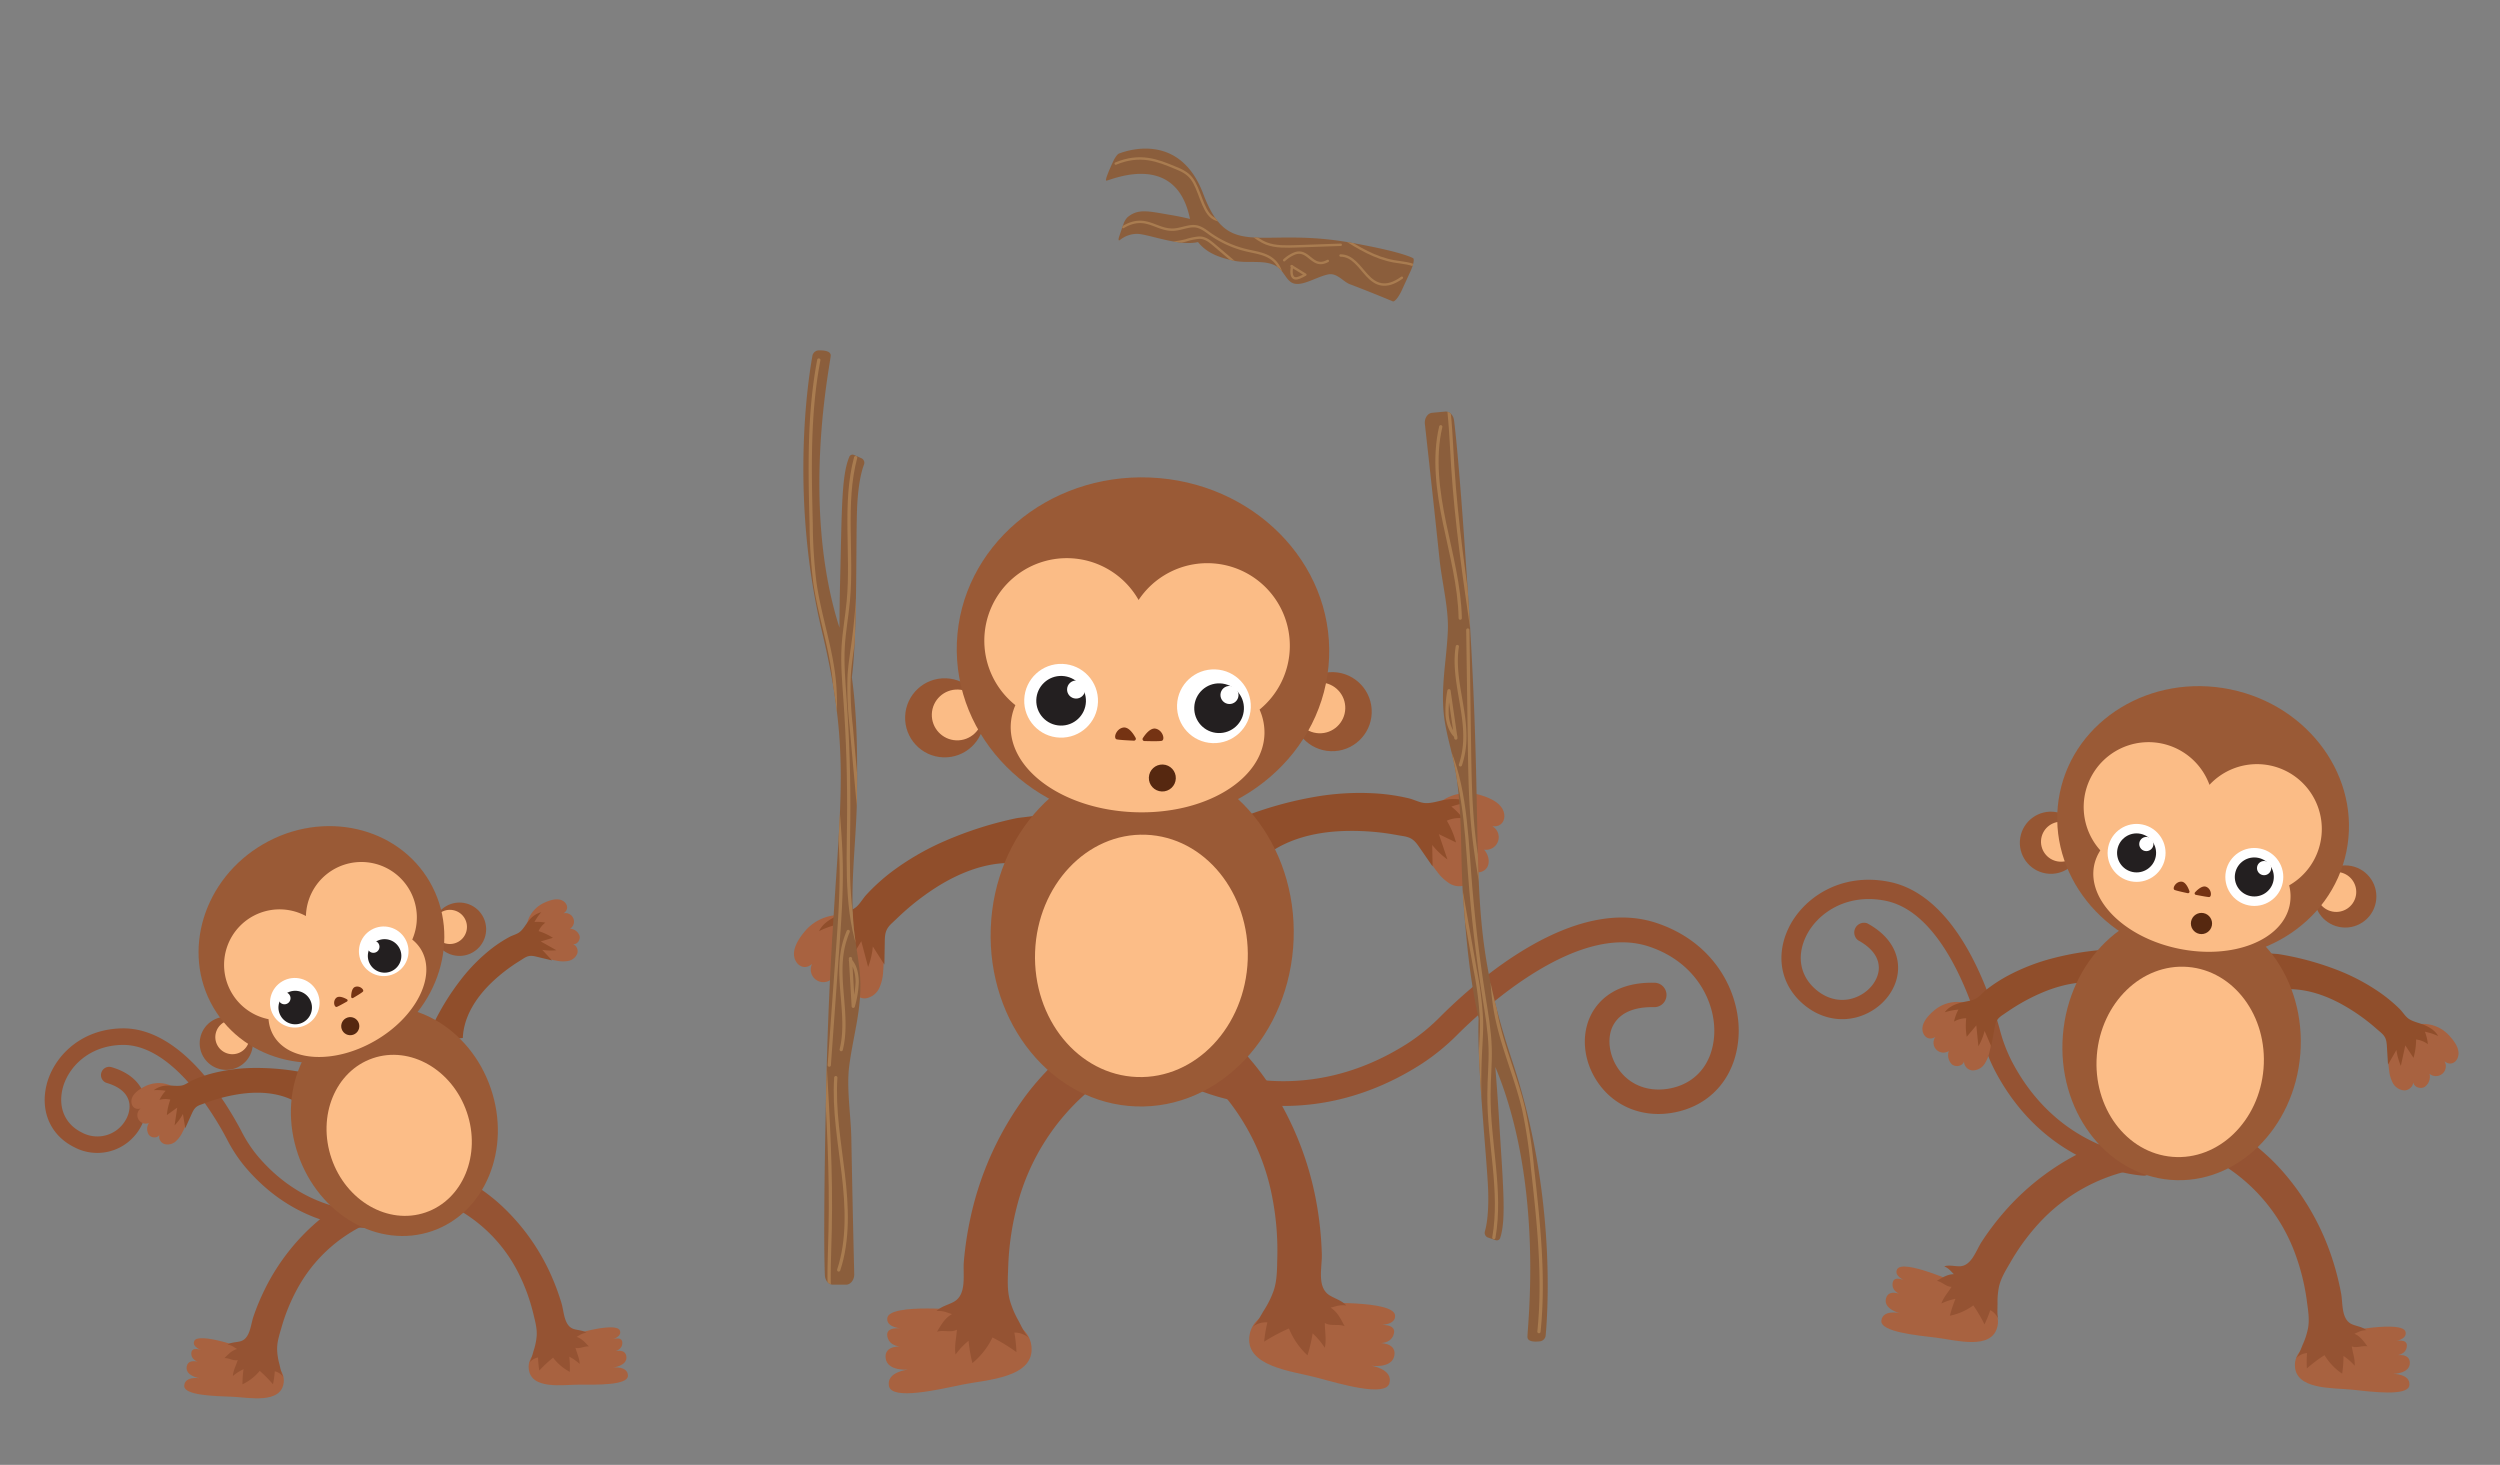 <svg id="Layer_1" data-name="Layer 1" xmlns="http://www.w3.org/2000/svg" xmlns:xlink="http://www.w3.org/1999/xlink" width="1024" height="600" viewBox="0 0 1024 600">
  <rect x="0" y="0" width="1024" height="600" fill="#808080" stroke="none"/>
  <defs>
    <style>
      .cls-1, .cls-15, .cls-18 {
        fill: none;
      }

      .cls-2 {
        fill: #955333;
      }

      .cls-3 {
        fill: #a86240;
      }

      .cls-4 {
        fill: #904e2b;
      }

      .cls-5 {
        fill: #965633;
      }

      .cls-6 {
        fill: #fbbc86;
      }

      .cls-7 {
        fill: #9a5a36;
      }

      .cls-8 {
        fill: #fcbd87;
      }

      .cls-9 {
        fill: #fff;
      }

      .cls-10 {
        fill: #231f20;
      }

      .cls-11 {
        fill: #753313;
      }

      .cls-12 {
        fill: #562810;
      }

      .cls-13 {
        fill: #8b5e3c;
      }

      .cls-14 {
        clip-path: url(#clip-path);
      }

      .cls-15, .cls-18 {
        stroke: #a97c50;
        stroke-linecap: round;
        stroke-linejoin: round;
      }

      .cls-15 {
        stroke-width: 1.33px;
      }

      .cls-16 {
        clip-path: url(#clip-path-2);
      }

      .cls-17 {
        clip-path: url(#clip-path-3);
      }

      .cls-18 {
        stroke-width: 0.99px;
      }
    </style>
    <clipPath id="clip-path">
      <path id="SVGID" class="cls-1" d="M332.72,146a2.75,2.75,0,0,1,2.39-2.47c2.11-.08,5.16.14,5.15,2.07,0,2.86-12.54,61.09,3.58,111.47,0-5.91.12-13,.32-21.28.67-27.35.55-41.08,3.66-48.53a1.46,1.46,0,0,1,1.92-.95l3.26,1.45a2.08,2.08,0,0,1,.87,2.61c-.87,2.29-2.16,7-2.7,15.65-.75,12,.2,52.46-2.24,71.43,2.26,16.28,2.29,33.07,2.07,49.57-.23,17.55-3,36.11-1.24,53.5.64,6.33,2,12.52,2.5,18.87,1,13.27-2.78,24.51-4.42,37.28-1.17,9.1.68,20.16.86,29.5q.52,27.85,1.19,55.7c.06,2.36-1.47,4.32-3.37,4.34l-5.32,0c-1.78,0-3.25-1.7-3.34-3.91-.28-7-.55-26.1.55-76.72,2.38-110.17,13.08-125-1.72-186.87C323.71,204.42,330.79,156.79,332.72,146Z"/>
    </clipPath>
    <clipPath id="clip-path-2">
      <path id="SVGID-2" data-name="SVGID" class="cls-1" d="M633.13,546.72a2.75,2.75,0,0,1-2.17,2.67c-2.09.26-5.15.3-5.31-1.62-.24-2.85,7.24-61.94-13.17-110.74.48,5.89,1,13,1.51,21.23,1.68,27.3,3,41,.53,48.67A1.46,1.46,0,0,1,612.7,508l-3.38-1.16a2.08,2.08,0,0,1-1.09-2.53c.67-2.36,1.55-7.16,1.34-15.82-.28-12-4.72-52.25-3.92-71.36-3.65-16-5.13-32.75-6.33-49.21-1.28-17.51-.13-36.23-3.37-53.41-1.18-6.25-3.08-12.3-4.11-18.59-2.16-13.13.66-24.66,1.19-37.53.38-9.17-2.42-20-3.4-29.31q-2.91-27.7-6-55.39c-.26-2.35,1.09-4.44,3-4.61l5.29-.5c1.77-.17,3.38,1.42,3.66,3.61.88,7,2.79,26,6.06,76.48,7.11,110-2.27,125.69,17.8,186C637.07,487.7,634.12,535.76,633.13,546.72Z"/>
    </clipPath>
    <clipPath id="clip-path-3">
      <path id="SVGID-3" data-name="SVGID" class="cls-1" d="M458.34,62.89c-.63.24-1.63,1.6-2.42,3.3-1.44,3.1-3.42,7.63-2.78,7.8.95.25,28.53-12.82,34.27,15.69-2-.51-4.35-1-7.22-1.51-9.45-1.56-13.89-3-18.43.88a7.33,7.33,0,0,0-1.6,2.74l-1.72,5c-.45,1.29-.33,2,.27,1.53a11.19,11.19,0,0,1,7-2.53c4.44,0,17.12,5.2,25,3.36,3.84,4.85,9.34,6.47,14.92,7.68,5.93,1.29,13.89-1,18.44,3.16,1.65,1.53,2.77,4.13,4.53,5.45,3.68,2.75,9.93-1.82,15.24-3,3.78-.88,6.17,2.89,9.13,4q8.82,3.36,17.53,7c.74.3,2.41-1.77,3.69-4.57l3.59-7.85c1.2-2.63,1.62-5,1-5.29-2.12-1.07-8.22-3.24-25.61-6.35-37.85-6.76-49.93,7.66-60.33-20C483.62,55,463.19,61.05,458.34,62.89Z"/>
    </clipPath>
  </defs>
  <title>10_monkeys_playing_passing_the_sticks</title>
  <g>
    <path class="cls-2" d="M486.66,444.38a5,5,0,0,1,5.27-8.52c1.7.86,40.37,19.81,84.72-8.54a80.22,80.22,0,0,0,13.41-11c15.31-15.26,54.57-49.54,88.44-38.27,25.07,8.34,35,30.43,33.54,47.42-1.37,16.33-11.93,28-27.56,30.41-11.9,1.85-23-2.66-29.69-12.06-6.28-8.82-7.42-20-2.9-28.54,2.61-4.92,9.42-13.12,25.82-12.75a5,5,0,0,1-.22,10c-8.27-.18-14,2.38-16.71,7.41S659,432.34,663,438c4.5,6.32,11.78,9.22,20,8,11-1.7,18.11-9.67,19.08-21.31,1.11-13.19-6.77-30.41-26.7-37-29.36-9.77-67.25,25-78.17,35.85a90.2,90.2,0,0,1-15.1,12.34c-49.42,31.58-92.89,10-94.72,9A5,5,0,0,1,486.66,444.38Z"/>
    <g>
      <path class="cls-3" d="M332.62,394.82c-3.52,3.11-7.3,0-7.41-3.89-.09-3.37,2.24-6.78,4.29-9.26a18.59,18.59,0,0,1,12.92-6.82,18.88,18.88,0,0,1,19,14.36,29.6,29.6,0,0,1,.33,8.49,18.44,18.44,0,0,1-1.6,7,7.42,7.42,0,0,1-5.55,4.22c-2.41.24-5-1.52-5.19-3.94-.23,2.54-3.68,3.84-5.9,2.59s-3.11-4.13-2.76-6.65a5.16,5.16,0,0,1-8.09-6.15Z"/>
      <path class="cls-4" d="M429.31,333c-.28.76-11.8,1.89-12.84,2.11a150.48,150.48,0,0,0-29.35,9.31,107,107,0,0,0-22.2,12.9,80.59,80.59,0,0,0-10,9.1c-1.39,1.5-2.57,3.62-4.05,4.94-2.15,1.92-5.68,2.7-8.26,3.9-2.9,1.35-5.76,3.25-7.13,6.14a32,32,0,0,1,6.78-2.52,24.48,24.48,0,0,0-1.26,6.55,12.92,12.92,0,0,1,6-2.73,34.82,34.82,0,0,0,1.78,9.49l4-6.68,2.8,10.57a31.13,31.13,0,0,0,1.93-8.4l4.73,7.42.17-9.76c.06-3.41.58-5.05,3-7.29,1.79-1.66,3.53-3.38,5.37-5a102.27,102.27,0,0,1,14-10.4c10.93-6.65,23.93-11.1,36.79-8.35Z"/>
    </g>
    <g>
      <path class="cls-3" d="M611.24,338.4c4.66.65,6.11-4,4-7.34-1.78-2.86-5.61-4.41-8.69-5.35A18.59,18.59,0,0,0,592,327.16a18.88,18.88,0,0,0-7.89,22.45,29.6,29.6,0,0,0,4.41,7.26,18.44,18.44,0,0,0,5.22,5,7.42,7.42,0,0,0,7,.46c2.15-1.13,3.35-4,2.15-6.16,1.6,2,5.19,1.17,6.35-1.1s.31-5.15-1.37-7.07a5.16,5.16,0,0,0,3.35-9.6Z"/>
      <path class="cls-4" d="M496.5,340.26c.65.48,10.89-4.94,11.87-5.33A150.48,150.48,0,0,1,538,326.49a107,107,0,0,1,25.63-1.5,80.59,80.59,0,0,1,13.4,2c2,.48,4.14,1.6,6.11,1.88,2.86.42,6.23-.89,9-1.31,3.17-.47,6.6-.48,9.34,1.18a32,32,0,0,0-7,1.64,24.48,24.48,0,0,1,4.66,4.77,12.92,12.92,0,0,0-6.52,1,34.82,34.82,0,0,1,3.75,8.9l-7-3.37,3.5,10.35a31.13,31.13,0,0,1-6.24-5.94l.16,8.8-5.52-8c-1.93-2.81-3.27-3.89-6.52-4.42-2.41-.4-4.81-.87-7.24-1.2A102.27,102.27,0,0,0,550,340.4c-12.79.48-26.08,4-35.29,13.35Z"/>
    </g>
    <g>
      <circle class="cls-5" cx="386.92" cy="294.02" r="16.2" transform="translate(79.13 670.07) rotate(-87.93)"/>
      <circle class="cls-6" cx="392.06" cy="292.84" r="10.41" transform="translate(85.27 674.07) rotate(-87.93)"/>
    </g>
    <g>
      <path class="cls-3" d="M395.44,536.75s25.2.89,27,14.31-18.52,14.06-28.31,16.09-28.77,6.48-30,.61S371.9,561,371.9,561s-8.52.75-9.15-4.74,6.71-4.72,6.71-4.72-5.08.3-6-4.1,6-3.28,6-3.28-6.69-.3-6-4.37C364.45,533.61,395.44,536.75,395.44,536.75Z"/>
      <path class="cls-2" d="M432.45,435.15c-.3-.19-3.85,3.68-4.1,3.93A106.64,106.64,0,0,0,418.53,451a130,130,0,0,0-21,47.69,140.87,140.87,0,0,0-2.73,17.94c-.47,5.39,1.38,13.73-4.27,16.68-2.33,1.22-5.07,1.83-6.94,3.68,2.89-.11,3.58.41,6.34,1.27-2.77,1.58-4.09,3.81-6.14,7.21,2.84-.81,5.67.5,8.15-.82-.2,3.6-1.11,6.6-.54,10.16a30.48,30.48,0,0,1,5.32-5.63,61,61,0,0,0,1.58,9.13,30.74,30.74,0,0,0,8.22-10.49,75.27,75.27,0,0,1,9.82,6,58.37,58.37,0,0,0-.86-8,9,9,0,0,1,6.13,2.35c-1.87-1.73-3.3-5.12-4.52-7.35a38,38,0,0,1-3.44-8.15c-1.18-4.33-.85-8.93-.7-13.38a114.46,114.46,0,0,1,3.64-25.41,91.86,91.86,0,0,1,31.55-48.82Z"/>
    </g>
    <g>
      <path class="cls-3" d="M539.62,533.79s-25.21-.57-27.75,12.72,17.67,15.11,27.33,17.71,28.35,8.15,29.91,2.35-7.39-7.16-7.39-7.16,8.47,1.24,9.41-4.2-6.43-5.11-6.43-5.11,5.05.59,6.22-3.75-5.76-3.62-5.76-3.62,6.7.09,6.26-4C570.74,532.45,539.62,533.79,539.62,533.79Z"/>
      <path class="cls-2" d="M508.58,430.2c.31-.17,3.63,3.9,3.86,4.16a106.64,106.64,0,0,1,9.12,12.48,130,130,0,0,1,18.18,48.83,140.87,140.87,0,0,1,1.68,18.07c.16,5.41-2.18,13.62,3.29,16.9,2.26,1.35,5,2.12,6.72,4.08-2.88-.28-3.6.2-6.4.9,2.68,1.74,3.86,4,5.71,7.56-2.78-1-5.69.17-8.09-1.29,0,3.61.72,6.65,0,10.18a30.48,30.48,0,0,0-5-5.93,61,61,0,0,1-2.11,9,30.74,30.74,0,0,1-7.59-11,75.27,75.27,0,0,0-10.15,5.4,58.37,58.37,0,0,1,1.32-7.9,9,9,0,0,0-6.26,2c2-1.61,3.6-4.92,4.94-7.07a38,38,0,0,0,3.9-7.94c1.43-4.25,1.37-8.86,1.48-13.31A114.46,114.46,0,0,0,521,489.79a91.86,91.86,0,0,0-28.65-50.57Z"/>
    </g>
    <ellipse class="cls-7" cx="467.83" cy="382.49" rx="70.72" ry="62.07" transform="translate(68.7 836.22) rotate(-87.93)"/>
    <ellipse class="cls-8" cx="467.51" cy="391.52" rx="49.65" ry="43.58" transform="translate(59.37 844.59) rotate(-87.93)"/>
    <g>
      <circle class="cls-5" cx="545.64" cy="291.49" r="16.2" transform="translate(234.65 826.25) rotate(-87.93)"/>
      <circle class="cls-6" cx="540.59" cy="289.94" r="10.41" transform="translate(231.34 819.71) rotate(-87.93)"/>
    </g>
    <ellipse class="cls-7" cx="466.17" cy="265.53" rx="70.67" ry="76.23" transform="matrix(0.04, -1, 1, 0.04, 183.99, 721.81)"/>
    <path class="cls-6" d="M528.29,265.76a33.8,33.8,0,0,0-61.92-20,33.79,33.79,0,1,0-50.47,43.07A22.8,22.8,0,0,0,414,297c-.67,18.67,22,34.64,50.74,35.68s52.51-13.26,53.18-31.92a23.16,23.16,0,0,0-2-10.12A33.71,33.71,0,0,0,528.29,265.76Z"/>
    <g>
      <circle class="cls-9" cx="434.61" cy="287.02" r="15.11" transform="translate(132.1 710.99) rotate(-87.93)"/>
      <circle class="cls-10" cx="434.61" cy="287.02" r="10.17" transform="translate(132.1 710.99) rotate(-87.93)"/>
      <circle class="cls-9" cx="438.87" cy="281.63" r="3.7" transform="matrix(0.04, -1, 1, 0.04, 141.59, 710.04)"/>
    </g>
    <g>
      <circle class="cls-9" cx="497.2" cy="289.28" r="15.11" transform="translate(190.17 775.71) rotate(-87.93)"/>
      <circle class="cls-10" cx="497.2" cy="289.28" r="10.17" transform="matrix(0.04, -1, 1, 0.04, 190.17, 775.71)"/>
      <circle class="cls-9" cx="501.45" cy="283.89" r="3.7" transform="matrix(0.04, -1, 1, 0.04, 199.65, 774.76)"/>
    </g>
    <path class="cls-11" d="M464.43,303.38a.78.78,0,0,0,.71-1.17c-.93-1.7-2.83-4.52-5-4.21-3,.44-4.3,4.53-2.66,4.86C458.69,303.1,462.41,303.29,464.43,303.38Z"/>
    <path class="cls-11" d="M468.75,303.53a.78.78,0,0,1-.63-1.22c1.05-1.63,3.15-4.31,5.27-3.84,3,.66,4,4.83,2.3,5C474.49,303.67,470.77,303.59,468.75,303.53Z"/>
    <circle class="cls-12" cx="474.03" cy="317.73" r="5.52" transform="matrix(0.04, -1, 1, 0.04, 139.4, 779.99)"/>
  </g>
  <g>
    <path class="cls-2" d="M159.68,502.36a3.38,3.38,0,0,0-1.67-6.53c-1.26.21-29.88,4.58-52.63-22.52A53.93,53.93,0,0,1,99,463.56c-6.75-12.87-25-42.75-49-42.34-17.76.31-28.55,12.48-31.05,23.67-2.41,10.75,2,20.35,11.56,25.05a20.15,20.15,0,0,0,21.47-1.76c5.8-4.39,8.78-11.35,7.6-17.73-.68-3.68-3.41-10.31-14-13.37a3.38,3.38,0,0,0-1.88,6.49c5.34,1.55,8.53,4.35,9.23,8.11s-1.31,8.29-5,11.11a13.35,13.35,0,0,1-14.4,1.09c-6.7-3.3-9.67-9.84-8-17.51C27.46,437.68,36,428.23,50.09,428c20.8-.36,38.11,29.55,42.92,38.72a60.64,60.64,0,0,0,7.2,11c25.34,30.2,57.58,25.07,58.94,24.84A3.38,3.38,0,0,0,159.68,502.36Z"/>
    <g>
      <path class="cls-3" d="M230.88,374.05c2.62-1.77,1.25-4.75-1.29-5.48-2.18-.63-4.79.32-6.75,1.24a12.5,12.5,0,0,0-6.61,7.26,12.69,12.69,0,0,0,6.16,14.76,19.9,19.9,0,0,0,5.47,1.64,12.4,12.4,0,0,0,4.86.14,5,5,0,0,0,3.68-2.9,3.17,3.17,0,0,0-1.69-4c1.69.28,3.12-1.75,2.68-3.41a4.42,4.42,0,0,0-3.87-2.91,3.47,3.47,0,0,0-2.64-6.3Z"/>
      <path class="cls-4" d="M174.4,426.6c.54-.05,3.22-7.36,3.53-8a101.16,101.16,0,0,1,11-17.54,71.93,71.93,0,0,1,12.13-12.28,54.17,54.17,0,0,1,7.61-5c1.21-.65,2.79-1.06,3.9-1.81,1.62-1.08,2.71-3.24,3.93-4.72a9.43,9.43,0,0,1,5.2-3.61,21.48,21.48,0,0,0-2.78,4,16.45,16.45,0,0,1,4.47.28,8.68,8.68,0,0,0-2.79,3.46,23.41,23.41,0,0,1,5.88,2.76l-5,1.47,6.41,3.6a20.93,20.93,0,0,1-5.79-.16l4,4.33-6.38-1.53c-2.23-.54-3.38-.47-5.25.72-1.38.89-2.79,1.73-4.15,2.66a68.75,68.75,0,0,0-9.13,7.39c-6.17,6-11.25,13.71-11.62,22.54Z"/>
    </g>
    <g>
      <path class="cls-3" d="M57.65,454c-3,1-4.52-1.92-3.54-4.37.84-2.1,3.18-3.59,5.11-4.57a12.5,12.5,0,0,1,9.79-.77,12.69,12.69,0,0,1,7.89,13.91,19.9,19.9,0,0,1-2.05,5.33A12.4,12.4,0,0,1,72,467.49a5,5,0,0,1-4.55,1.13,3.17,3.17,0,0,1-2.16-3.82c-.82,1.51-3.29,1.39-4.33,0A4.42,4.42,0,0,1,61,460a3.47,3.47,0,0,1-3.36-6Z"/>
      <path class="cls-4" d="M133.78,441.6c-.37.4-7.79-2-8.49-2.11a101.16,101.16,0,0,0-20.59-2.06,71.93,71.93,0,0,0-17.13,2.06,54.17,54.17,0,0,0-8.63,2.95c-1.25.55-2.55,1.55-3.81,2-1.84.62-4.22.16-6.14.21a9.43,9.43,0,0,0-6,1.89,21.48,21.48,0,0,1,4.86.25,16.45,16.45,0,0,0-2.52,3.71,8.68,8.68,0,0,1,4.44-.09,23.41,23.41,0,0,0-1.42,6.33l4.24-3.06-1.08,7.27a20.93,20.93,0,0,0,3.42-4.67l.95,5.84,2.7-6c.94-2.09,1.7-3,3.79-3.7,1.55-.55,3.08-1.15,4.65-1.65a68.75,68.75,0,0,1,11.43-2.69c8.52-1.2,17.73-.49,24.93,4.63Z"/>
    </g>
    <g>
      <circle class="cls-5" cx="187.69" cy="378.76" r="10.89" transform="matrix(0.87, -0.5, 0.5, 0.87, -164.47, 144.94)"/>
      <circle class="cls-6" cx="184.26" cy="379.68" r="7" transform="translate(-165.39 143.35) rotate(-30.06)"/>
    </g>
    <g>
      <path class="cls-3" d="M232.36,547.31s-16.47,4-15.81,13.08,14.1,6.74,20.82,6.76,19.82.37,19.83-3.66-6-3.37-6-3.37,5.71-.66,5.38-4.36-5.06-2.2-5.06-2.2,3.39-.49,3.39-3.52-4.37-1.35-4.37-1.35,4.37-1.11,3.37-3.69C252.34,541,232.36,547.31,232.36,547.31Z"/>
      <path class="cls-2" d="M194.22,485.43c.17-.17,3,1.9,3.23,2a71.69,71.69,0,0,1,8.09,6.52,87.39,87.39,0,0,1,20.28,28.56A94.7,94.7,0,0,1,230.05,534c1,3.48,1,9.22,5.07,10.4,1.7.49,3.59.51,5.07,1.48-1.92.32-2.3.75-4,1.7,2,.66,3.21,2,5,3.92-2-.15-3.66,1.09-5.48.56.62,2.34,1.63,4.2,1.73,6.62a20.49,20.49,0,0,0-4.26-3,41,41,0,0,1,.2,6.22,20.66,20.66,0,0,1-6.83-5.8,50.6,50.6,0,0,0-5.65,5.27,39.24,39.24,0,0,1-.51-5.36,6,6,0,0,0-3.72,2.38c1-1.39,1.48-3.82,2-5.45a25.57,25.57,0,0,0,1.16-5.83c.19-3-.65-6-1.35-8.9A76.94,76.94,0,0,0,212.63,522a61.75,61.75,0,0,0-27.39-27.87Z"/>
    </g>
    <g>
      <path class="cls-3" d="M100.95,552.51s16.29,4.69,15.26,13.72-14.37,6.15-21.08,5.88-19.82-.46-19.66-4.49,6.18-3.12,6.18-3.12-5.68-.9-5.2-4.58,5.15-2,5.15-2-3.36-.63-3.24-3.65,4.42-1.17,4.42-1.17-4.32-1.29-3.21-3.83C81.25,545.42,100.95,552.51,100.95,552.51Z"/>
      <path class="cls-2" d="M141.63,492.27c-.16-.17-3.11,1.77-3.31,1.9a71.69,71.69,0,0,0-8.35,6.18A87.39,87.39,0,0,0,108.51,528a94.7,94.7,0,0,0-4.7,11.26c-1.18,3.44-1.34,9.18-5.5,10.18-1.72.42-3.6.36-5.13,1.27,1.9.4,2.27.85,3.93,1.86-2.07.58-3.29,1.82-5.18,3.71,2-.07,3.61,1.25,5.45.79-.72,2.32-1.8,4.12-2,6.54a20.49,20.49,0,0,1,4.39-2.8,41,41,0,0,0-.46,6.21,20.66,20.66,0,0,0,7.07-5.51,50.6,50.6,0,0,1,5.43,5.5,39.24,39.24,0,0,0,.74-5.33,6,6,0,0,1,3.62,2.53c-.94-1.43-1.32-3.88-1.75-5.53a25.57,25.57,0,0,1-.91-5.88c-.07-3,.9-6,1.72-8.84a76.94,76.94,0,0,1,6.51-16,61.75,61.75,0,0,1,28.53-26.7Z"/>
    </g>
    <ellipse class="cls-7" cx="161.51" cy="459.32" rx="41.73" ry="47.54" transform="translate(-140.18 77.16) rotate(-18.92)"/>
    <ellipse class="cls-8" cx="163.47" cy="465.06" rx="29.29" ry="33.38" transform="translate(-141.93 78.11) rotate(-18.92)"/>
    <g>
      <circle class="cls-5" cx="92.67" cy="427.34" r="10.89" transform="translate(-201.58 103.89) rotate(-30.06)"/>
      <circle class="cls-6" cx="95.18" cy="424.82" r="7" transform="translate(-199.98 104.8) rotate(-30.06)"/>
    </g>
    <ellipse class="cls-7" cx="131.65" cy="386.86" rx="51.24" ry="47.51" transform="translate(-176.06 117.97) rotate(-30.06)"/>
    <path class="cls-6" d="M94.85,406.59a22.72,22.72,0,0,1,30.46-31.38,22.72,22.72,0,1,1,43.55,9.64,15.33,15.33,0,0,1,3.69,4.23c6.29,10.87-2.16,27.52-18.86,37.19S118.33,435,112,424.09a15.57,15.57,0,0,1-2-6.63A22.66,22.66,0,0,1,94.85,406.59Z"/>
    <g>
      <circle class="cls-9" cx="157.16" cy="389.66" r="10.16" transform="translate(-174.03 131.12) rotate(-30.06)"/>
      <circle class="cls-10" cx="157.16" cy="389.66" r="6.84" transform="matrix(0.87, -0.5, 0.5, 0.87, -174.03, 131.12)"/>
      <circle class="cls-9" cx="152.94" cy="387.8" r="2.49" transform="translate(-173.67 128.76) rotate(-30.06)"/>
    </g>
    <g>
      <circle class="cls-9" cx="120.73" cy="410.74" r="10.16" transform="translate(-189.49 115.71) rotate(-30.06)"/>
      <circle class="cls-10" cx="120.73" cy="410.74" r="6.84" transform="matrix(0.87, -0.5, 0.5, 0.87, -189.49, 115.71)"/>
      <circle class="cls-9" cx="116.5" cy="408.88" r="2.49" transform="translate(-189.13 113.34) rotate(-30.06)"/>
    </g>
    <path class="cls-11" d="M144.63,408.77a.53.53,0,0,1-.79-.47c0-1.3.25-3.58,1.63-4.07,1.95-.7,4,1.33,3.11,2C147.95,406.8,145.8,408.08,144.63,408.77Z"/>
    <path class="cls-11" d="M142.11,410.23a.53.53,0,0,0,0-.92c-1.14-.63-3.23-1.56-4.34-.62-1.58,1.34-.83,4.11.23,3.72C138.75,412.12,140.93,410.9,142.11,410.23Z"/>
    <circle class="cls-12" cx="143.46" cy="420.33" r="3.71" transform="translate(-191.24 128.38) rotate(-30.06)"/>
  </g>
  <g>
    <path class="cls-13" d="M332.72,146a2.75,2.75,0,0,1,2.39-2.47c2.11-.08,5.16.14,5.15,2.07,0,2.86-12.54,61.09,3.58,111.47,0-5.91.12-13,.32-21.28.67-27.35.55-41.08,3.66-48.53a1.46,1.46,0,0,1,1.92-.95l3.26,1.45a2.08,2.08,0,0,1,.87,2.61c-.87,2.29-2.16,7-2.7,15.65-.75,12,.2,52.46-2.24,71.43,2.26,16.28,2.29,33.07,2.07,49.57-.23,17.55-3,36.11-1.24,53.5.64,6.33,2,12.52,2.5,18.87,1,13.27-2.78,24.51-4.42,37.28-1.17,9.1.68,20.16.86,29.5q.52,27.85,1.19,55.7c.06,2.36-1.47,4.32-3.37,4.34l-5.32,0c-1.78,0-3.25-1.7-3.34-3.91-.28-7-.55-26.1.55-76.72,2.38-110.17,13.08-125-1.72-186.87C323.71,204.42,330.79,156.79,332.72,146Z"/>
    <g class="cls-14">
      <g>
        <path class="cls-15" d="M347.43,381.52a36.41,36.41,0,0,0-2.49,8.73c-2,13.09,2.79,26.92-.38,39.67"/>
        <path class="cls-15" d="M348.35,392.63l1.14,19.55a43.24,43.24,0,0,0,1.62-9.79c0-3.34-.78-6.83-2.78-9"/>
        <path class="cls-15" d="M342.34,441.39c-.86,13.25,1.52,26.39,3.07,39.5s2.21,27-1.88,39.29"/>
        <path class="cls-15" d="M335.39,147.46c-4.23,22-3.69,44.81-3.13,67.33a205.78,205.78,0,0,0,1.51,23.83c2,14,6.88,27.28,8.07,41.46.72,8.5.08,17.1.09,25.66,0,16.11,2.3,32.07,2.61,48.16.22,11.8-.63,23.6-1.48,35.37l-3.39,47"/>
        <path class="cls-15" d="M350.47,187.43c-5,18.75-1.19,39.17-3,58.76-.58,6.25-1.74,12.43-2.1,18.7-.41,7.13.23,14.26.73,21.37,1.2,16.74,1.7,33.57,1.51,50.39-.22,19.71-1.19,40.63,6.53,57.74"/>
        <path class="cls-15" d="M351.72,222.11a261.24,261.24,0,0,1-2.3,41.28c-.6,4.45-1.33,8.89-1.6,13.39a135.69,135.69,0,0,0,.81,20.48l3.89,43.14"/>
        <path class="cls-15" d="M337.86,434.59c1.35,22.94,2.69,45.92,2.18,68.93-.22,10-.79,20-.14,29.93"/>
      </g>
    </g>
  </g>
  <g>
    <path class="cls-13" d="M633.13,546.72a2.75,2.75,0,0,1-2.17,2.67c-2.09.26-5.15.3-5.31-1.62-.24-2.85,7.24-61.94-13.17-110.74.48,5.89,1,13,1.51,21.23,1.68,27.3,3,41,.53,48.67A1.46,1.46,0,0,1,612.7,508l-3.38-1.16a2.08,2.08,0,0,1-1.09-2.53c.67-2.36,1.55-7.16,1.34-15.82-.28-12-4.72-52.25-3.92-71.36-3.65-16-5.13-32.75-6.33-49.21-1.28-17.51-.13-36.23-3.37-53.41-1.18-6.25-3.08-12.3-4.11-18.59-2.16-13.13.66-24.66,1.19-37.53.38-9.17-2.42-20-3.4-29.31q-2.91-27.7-6-55.39c-.26-2.35,1.09-4.44,3-4.61l5.29-.5c1.77-.17,3.38,1.42,3.66,3.61.88,7,2.79,26,6.06,76.48,7.11,110-2.27,125.69,17.8,186C637.07,487.7,634.12,535.76,633.13,546.72Z"/>
    <g class="cls-16">
      <g>
        <path class="cls-15" d="M598.19,313.29a36.41,36.41,0,0,0,1.73-8.91c.9-13.21-5.1-26.58-3-39.56"/>
        <path class="cls-15" d="M596.32,302.31l-2.81-19.38a43.24,43.24,0,0,0-.77,9.89c.25,3.33,1.37,6.74,3.54,8.76"/>
        <path class="cls-15" d="M598.11,253.2c-.28-13.27-3.78-26.16-6.46-39.09s-4.52-26.68-1.51-39.31"/>
        <path class="cls-15" d="M630.35,545.44c2.32-22.25-.18-45-2.68-67.35a205.78,205.78,0,0,0-3.56-23.61c-3.2-13.8-9.2-26.59-11.61-40.61-1.44-8.41-1.55-17-2.29-25.56-1.4-16-5.06-31.75-6.74-47.76-1.24-11.74-1.41-23.57-1.58-35.37l-.67-47.13"/>
        <path class="cls-15" d="M611.88,506.92c3.37-19.11-2.18-39.13-2-58.8,0-6.28.67-12.53.49-18.81-.21-7.14-1.45-14.19-2.57-21.22q-3.95-24.86-5.84-50.08c-1.47-19.66-2.32-40.58-11.47-57"/>
        <path class="cls-15" d="M607.65,472.48a261.24,261.24,0,0,1-1.27-41.33c.22-4.49.56-9,.44-13.48a135.69,135.69,0,0,0-2.57-20.34l-7.59-42.64"/>
        <path class="cls-15" d="M603.16,259.6c-3.32-22.74-6.64-45.52-8.11-68.49-.64-10-.93-20-2.44-29.83"/>
      </g>
    </g>
  </g>
  <g>
    <path class="cls-13" d="M458.34,62.89c-.63.24-1.63,1.6-2.42,3.3-1.44,3.1-3.42,7.63-2.78,7.8.95.25,28.53-12.82,34.27,15.69-2-.51-4.35-1-7.22-1.51-9.45-1.56-13.89-3-18.43.88a7.33,7.33,0,0,0-1.6,2.74l-1.72,5c-.45,1.29-.33,2,.27,1.53a11.19,11.19,0,0,1,7-2.53c4.44,0,17.12,5.2,25,3.36,3.84,4.85,9.34,6.47,14.92,7.68,5.93,1.29,13.89-1,18.44,3.16,1.65,1.53,2.77,4.13,4.53,5.45,3.68,2.75,9.93-1.82,15.24-3,3.78-.88,6.17,2.89,9.13,4q8.82,3.36,17.53,7c.74.3,2.41-1.77,3.69-4.57l3.59-7.85c1.2-2.63,1.62-5,1-5.29-2.12-1.07-8.22-3.24-25.61-6.35-37.85-6.76-49.93,7.66-60.33-20C483.62,55,463.19,61.05,458.34,62.89Z"/>
    <g class="cls-17">
      <g>
        <path class="cls-18" d="M526,106.59a13.64,13.64,0,0,1,4.55-2.86c5.68-1.79,7,6.63,13.31,3.14"/>
        <path class="cls-18" d="M529,109l5.67,3.5c-1.58.86-3.19,1.74-4.31,1.48s-1.72-1.79-1.11-4.94"/>
        <path class="cls-18" d="M549.08,104.66c4.94,0,7.66,4.7,10.94,8.21s7.39,5.77,14.19.89"/>
        <path class="cls-18" d="M457,67c10.07-4.19,17.22-1.27,24.26,1.65,2.49,1,5,2.08,6.82,4.46,3.27,4.26,4.35,12.71,8.22,15.79,2.32,1.85,5.57,1.71,8.39,2.52,5.29,1.52,9,6.39,14.1,8.34,3.73,1.43,8.19,1.27,12.63,1.12l17.74-.62"/>
        <path class="cls-18" d="M460.06,93c9.53-5.64,13.69,1.89,21.36,1,2.45-.28,5.26-1.42,7.57-1.36,2.62.06,4.54,1.66,6.54,3.08a43.36,43.36,0,0,0,15.57,6.93c6.64,1.51,14.16,2,14.61,15"/>
        <path class="cls-18" d="M470.63,98c4.32,1.77,9.39,1.92,15.13.46a23.81,23.81,0,0,1,5.48-1.12c2.53,0,4.37,1.56,6.2,3.11L509,110.27"/>
        <path class="cls-18" d="M549.85,97.41c6.64,4.13,13.3,8.26,21.21,9.65,3.43.6,7.11.69,9.94,2.58"/>
      </g>
    </g>
  </g>
  <g>
    <path class="cls-2" d="M878.65,481.54a4,4,0,0,0-.25-7.87c-1.49-.08-35.26-2.31-54.38-39a63,63,0,0,1-4.84-12.74c-4.45-16.39-17.78-55.13-45.27-60.71-20.35-4.13-35.74,7-41.43,19.17-5.46,11.67-2.83,23.74,6.87,31.51,7.38,5.92,16.71,7.19,24.95,3.41,7.73-3.55,12.89-10.74,13.15-18.31.15-4.37-1.28-12.63-12.6-18.8a4,4,0,0,0-3.78,6.94c5.71,3.11,8.64,7.12,8.49,11.59S766,405.86,761,408.13c-5.54,2.54-11.64,1.67-16.71-2.39-6.81-5.46-8.55-13.68-4.65-22,4.41-9.42,16.52-18.06,32.7-14.78,23.83,4.84,36,43.35,39.22,55A70.89,70.89,0,0,0,817,438.32c21.3,40.87,59.4,43.16,61,43.24A4,4,0,0,0,878.65,481.54Z"/>
    <g>
      <path class="cls-3" d="M792.73,424.71c-3.12,2-5.67-.89-5.27-3.94.35-2.63,2.58-5,4.49-6.65a14.61,14.61,0,0,1,10.87-3.68,14.84,14.84,0,0,1,12.93,13.51,23.26,23.26,0,0,1-.8,6.63,14.5,14.5,0,0,1-2.12,5.27,5.83,5.83,0,0,1-4.83,2.59,3.71,3.71,0,0,1-3.54-3.71c-.5,1.94-3.33,2.52-4.9,1.27a5.16,5.16,0,0,1-1.31-5.51,4.06,4.06,0,0,1-5.51-5.78Z"/>
      <path class="cls-4" d="M875.46,388.82c-.31.56-9.39,0-10.23,0a118.27,118.27,0,0,0-23.93,3.56,84.1,84.1,0,0,0-18.83,7.24,63.34,63.34,0,0,0-8.93,5.81c-1.26,1-2.45,2.49-3.76,3.33-1.91,1.22-4.74,1.39-6.9,2-2.42.69-4.88,1.8-6.3,3.88a25.12,25.12,0,0,1,5.58-1.11,19.24,19.24,0,0,0-1.79,4.92,10.15,10.15,0,0,1,5-1.37,27.36,27.36,0,0,0,.2,7.59L809.5,420l.85,8.55a24.46,24.46,0,0,0,2.54-6.28l2.74,6.35,1.34-7.55c.47-2.64,1.08-3.85,3.23-5.28,1.6-1.07,3.16-2.18,4.79-3.2a80.38,80.38,0,0,1,12.19-6.32c9.31-3.8,20-5.63,29.59-1.89Z"/>
    </g>
    <g>
      <path class="cls-3" d="M1001.33,434.73c2.88,2.32,5.74-.23,5.68-3.32,0-2.65-2-5.24-3.7-7.12a14.61,14.61,0,0,0-10.38-4.9,14.84,14.84,0,0,0-14.39,11.94,23.26,23.26,0,0,0,0,6.68,14.5,14.5,0,0,0,1.5,5.48,5.83,5.83,0,0,0,4.51,3.12,3.71,3.71,0,0,0,3.94-3.28c.27,2,3,2.88,4.73,1.82a5.16,5.16,0,0,0,1.93-5.32,4.06,4.06,0,0,0,6.14-5.11Z"/>
      <path class="cls-4" d="M923.24,389.61c.24.59,9.33,1.07,10.16,1.21a118.27,118.27,0,0,1,23.37,6.27,84.1,84.1,0,0,1,17.88,9.35,63.34,63.34,0,0,1,8.21,6.79C984,414.36,985,416,986.21,417c1.76,1.44,4.55,1.92,6.62,2.77,2.33,1,4.64,2.35,5.82,4.57a25.12,25.12,0,0,0-5.41-1.74,19.24,19.24,0,0,1,1.22,5.1,10.15,10.15,0,0,0-4.82-1.93,27.36,27.36,0,0,1-1.07,7.52l-3.36-5.1-1.82,8.39a24.46,24.46,0,0,1-1.81-6.52l-3.45,6-.47-7.65c-.17-2.68-.63-3.94-2.61-5.62-1.47-1.24-2.89-2.53-4.39-3.73a80.38,80.38,0,0,0-11.39-7.67c-8.81-4.84-19.18-7.88-29.18-5.26Z"/>
    </g>
    <g>
      <path class="cls-3" d="M801.7,525.59s18.55,7,16.52,17.4-17.31,5.85-25.11,4.92-23.06-2.36-22.5-7,7.49-3.06,7.49-3.06-6.54-1.57-5.64-5.82,6.18-1.84,6.18-1.84-3.86-1-3.44-4.56,5.26-1,5.26-1-4.91-1.9-3.39-4.76C779.39,515.51,801.7,525.59,801.7,525.59Z"/>
      <path class="cls-2" d="M868,466.19c-.14-.24-4,1.12-4.3,1.2A83.81,83.81,0,0,0,852.45,472a102.17,102.17,0,0,0-32.24,25.25,110.72,110.72,0,0,0-8.54,11.42c-2.33,3.56-4.14,10-9.14,10-2.07,0-4.19-.62-6.17,0,2,1,2.33,1.61,3.92,3.23-2.51.07-4.25,1.13-6.93,2.72,2.27.49,3.74,2.45,6,2.46-1.48,2.42-3.22,4.16-4.15,6.84a24,24,0,0,1,5.77-1.92,48,48,0,0,0-2.29,6.91,24.16,24.16,0,0,0,9.59-4.22,59.16,59.16,0,0,1,4.58,7.78,45.87,45.87,0,0,0,2.36-5.83,7.06,7.06,0,0,1,3.38,3.9c-.66-1.89-.39-4.77-.4-6.77a29.9,29.9,0,0,1,.64-6.92c.79-3.44,2.72-6.5,4.48-9.53A90,90,0,0,1,835.19,501a72.19,72.19,0,0,1,40-22.12Z"/>
    </g>
    <g>
      <path class="cls-3" d="M960,545.54s-19.64,2.62-20,13.25,15.56,9.58,23.37,10.42,23,2.87,23.51-1.81-6.61-4.66-6.61-4.66,6.72-.07,6.8-4.4-5.61-3.18-5.61-3.18,4-.15,4.38-3.67-4.91-2.11-4.91-2.11,5.21-.75,4.37-3.88C984,540.72,960,545.54,960,545.54Z"/>
      <path class="cls-2" d="M923.25,468.9c.22-.17,3.29,2.58,3.5,2.76a83.81,83.81,0,0,1,8.6,8.58,102.17,102.17,0,0,1,20.06,35.7,110.72,110.72,0,0,1,3.5,13.82c.78,4.18,0,10.84,4.61,12.72,1.92.78,4.1,1,5.71,2.35-2.27.14-2.77.59-4.86,1.48,2.29,1,3.49,2.67,5.35,5.17-2.28-.42-4.39.82-6.44,0,.43,2.8,1.37,5.08,1.2,7.91a24,24,0,0,0-4.59-4,48,48,0,0,1-.54,7.26,24.16,24.16,0,0,1-7.23-7.58,59.16,59.16,0,0,0-7.22,5.43,45.87,45.87,0,0,1,.06-6.29,7.06,7.06,0,0,0-4.62,2.31c1.33-1.49,2.19-4.26,3-6.09a29.9,29.9,0,0,0,2.07-6.64c.59-3.48,0-7-.47-10.52a90,90,0,0,0-4.78-19.59,72.19,72.19,0,0,0-28.4-35.78Z"/>
    </g>
    <ellipse class="cls-7" cx="893.55" cy="427.86" rx="55.58" ry="48.78" transform="translate(395.59 1284.32) rotate(-85.41)"/>
    <ellipse class="cls-8" cx="892.98" cy="434.93" rx="39.02" ry="34.25" transform="translate(388.01 1290.26) rotate(-85.41)"/>
    <g>
      <circle class="cls-5" cx="960.56" cy="367.15" r="12.73" transform="translate(408.44 1234.7) rotate(-78.44)"/>
      <circle class="cls-6" cx="956.86" cy="365.3" r="8.19" transform="translate(407.29 1229.58) rotate(-78.44)"/>
    </g>
    <g>
      <circle class="cls-5" cx="840.02" cy="345.16" r="12.73" transform="translate(366.11 1119.88) rotate(-80.88)"/>
      <circle class="cls-6" cx="844.14" cy="344.74" r="8.19" transform="translate(370 1123.59) rotate(-80.88)"/>
    </g>
    <ellipse class="cls-7" cx="902.33" cy="336.73" rx="55.54" ry="59.91" transform="translate(391.67 1153.32) rotate(-78.44)"/>
    <path class="cls-6" d="M950.45,345A26.56,26.56,0,0,0,905,321.47a26.56,26.56,0,1,0-44.7,26.85,17.92,17.92,0,0,0-2.52,6.05c-2.94,14.38,12.6,29.71,34.71,34.23s42.42-3.47,45.36-17.86a18.2,18.2,0,0,0-.21-8.1A26.49,26.49,0,0,0,950.45,345Z"/>
    <g>
      <circle class="cls-9" cx="875.08" cy="349.3" r="11.87" transform="translate(357.57 1136.68) rotate(-78.44)"/>
      <circle class="cls-10" cx="875.08" cy="349.3" r="7.99" transform="translate(357.57 1136.68) rotate(-78.44)"/>
      <circle class="cls-9" cx="879.08" cy="345.68" r="2.91" transform="translate(364.31 1137.69) rotate(-78.44)"/>
    </g>
    <g>
      <circle class="cls-9" cx="923.3" cy="359.16" r="11.87" transform="translate(386.47 1191.8) rotate(-78.44)"/>
      <circle class="cls-10" cx="923.3" cy="359.16" r="7.99" transform="translate(386.47 1191.8) rotate(-78.44)"/>
      <circle class="cls-9" cx="927.3" cy="355.54" r="2.91" transform="translate(393.22 1192.82) rotate(-78.44)"/>
    </g>
    <path class="cls-11" d="M896.08,365.85a.62.62,0,0,0,.71-.82c-.5-1.44-1.61-3.87-3.31-3.91-2.42-.05-3.92,3-2.69,3.43C891.66,364.89,894.52,365.52,896.08,365.85Z"/>
    <path class="cls-11" d="M899.4,366.53a.62.62,0,0,1-.33-1c1-1.12,3-2.93,4.58-2.3,2.25.9,2.44,4.26,1.13,4.21C903.84,367.38,901,366.83,899.4,366.53Z"/>
    <circle class="cls-12" cx="901.66" cy="378.22" r="4.34" transform="translate(350.49 1185.84) rotate(-78.44)"/>
  </g>
</svg>
